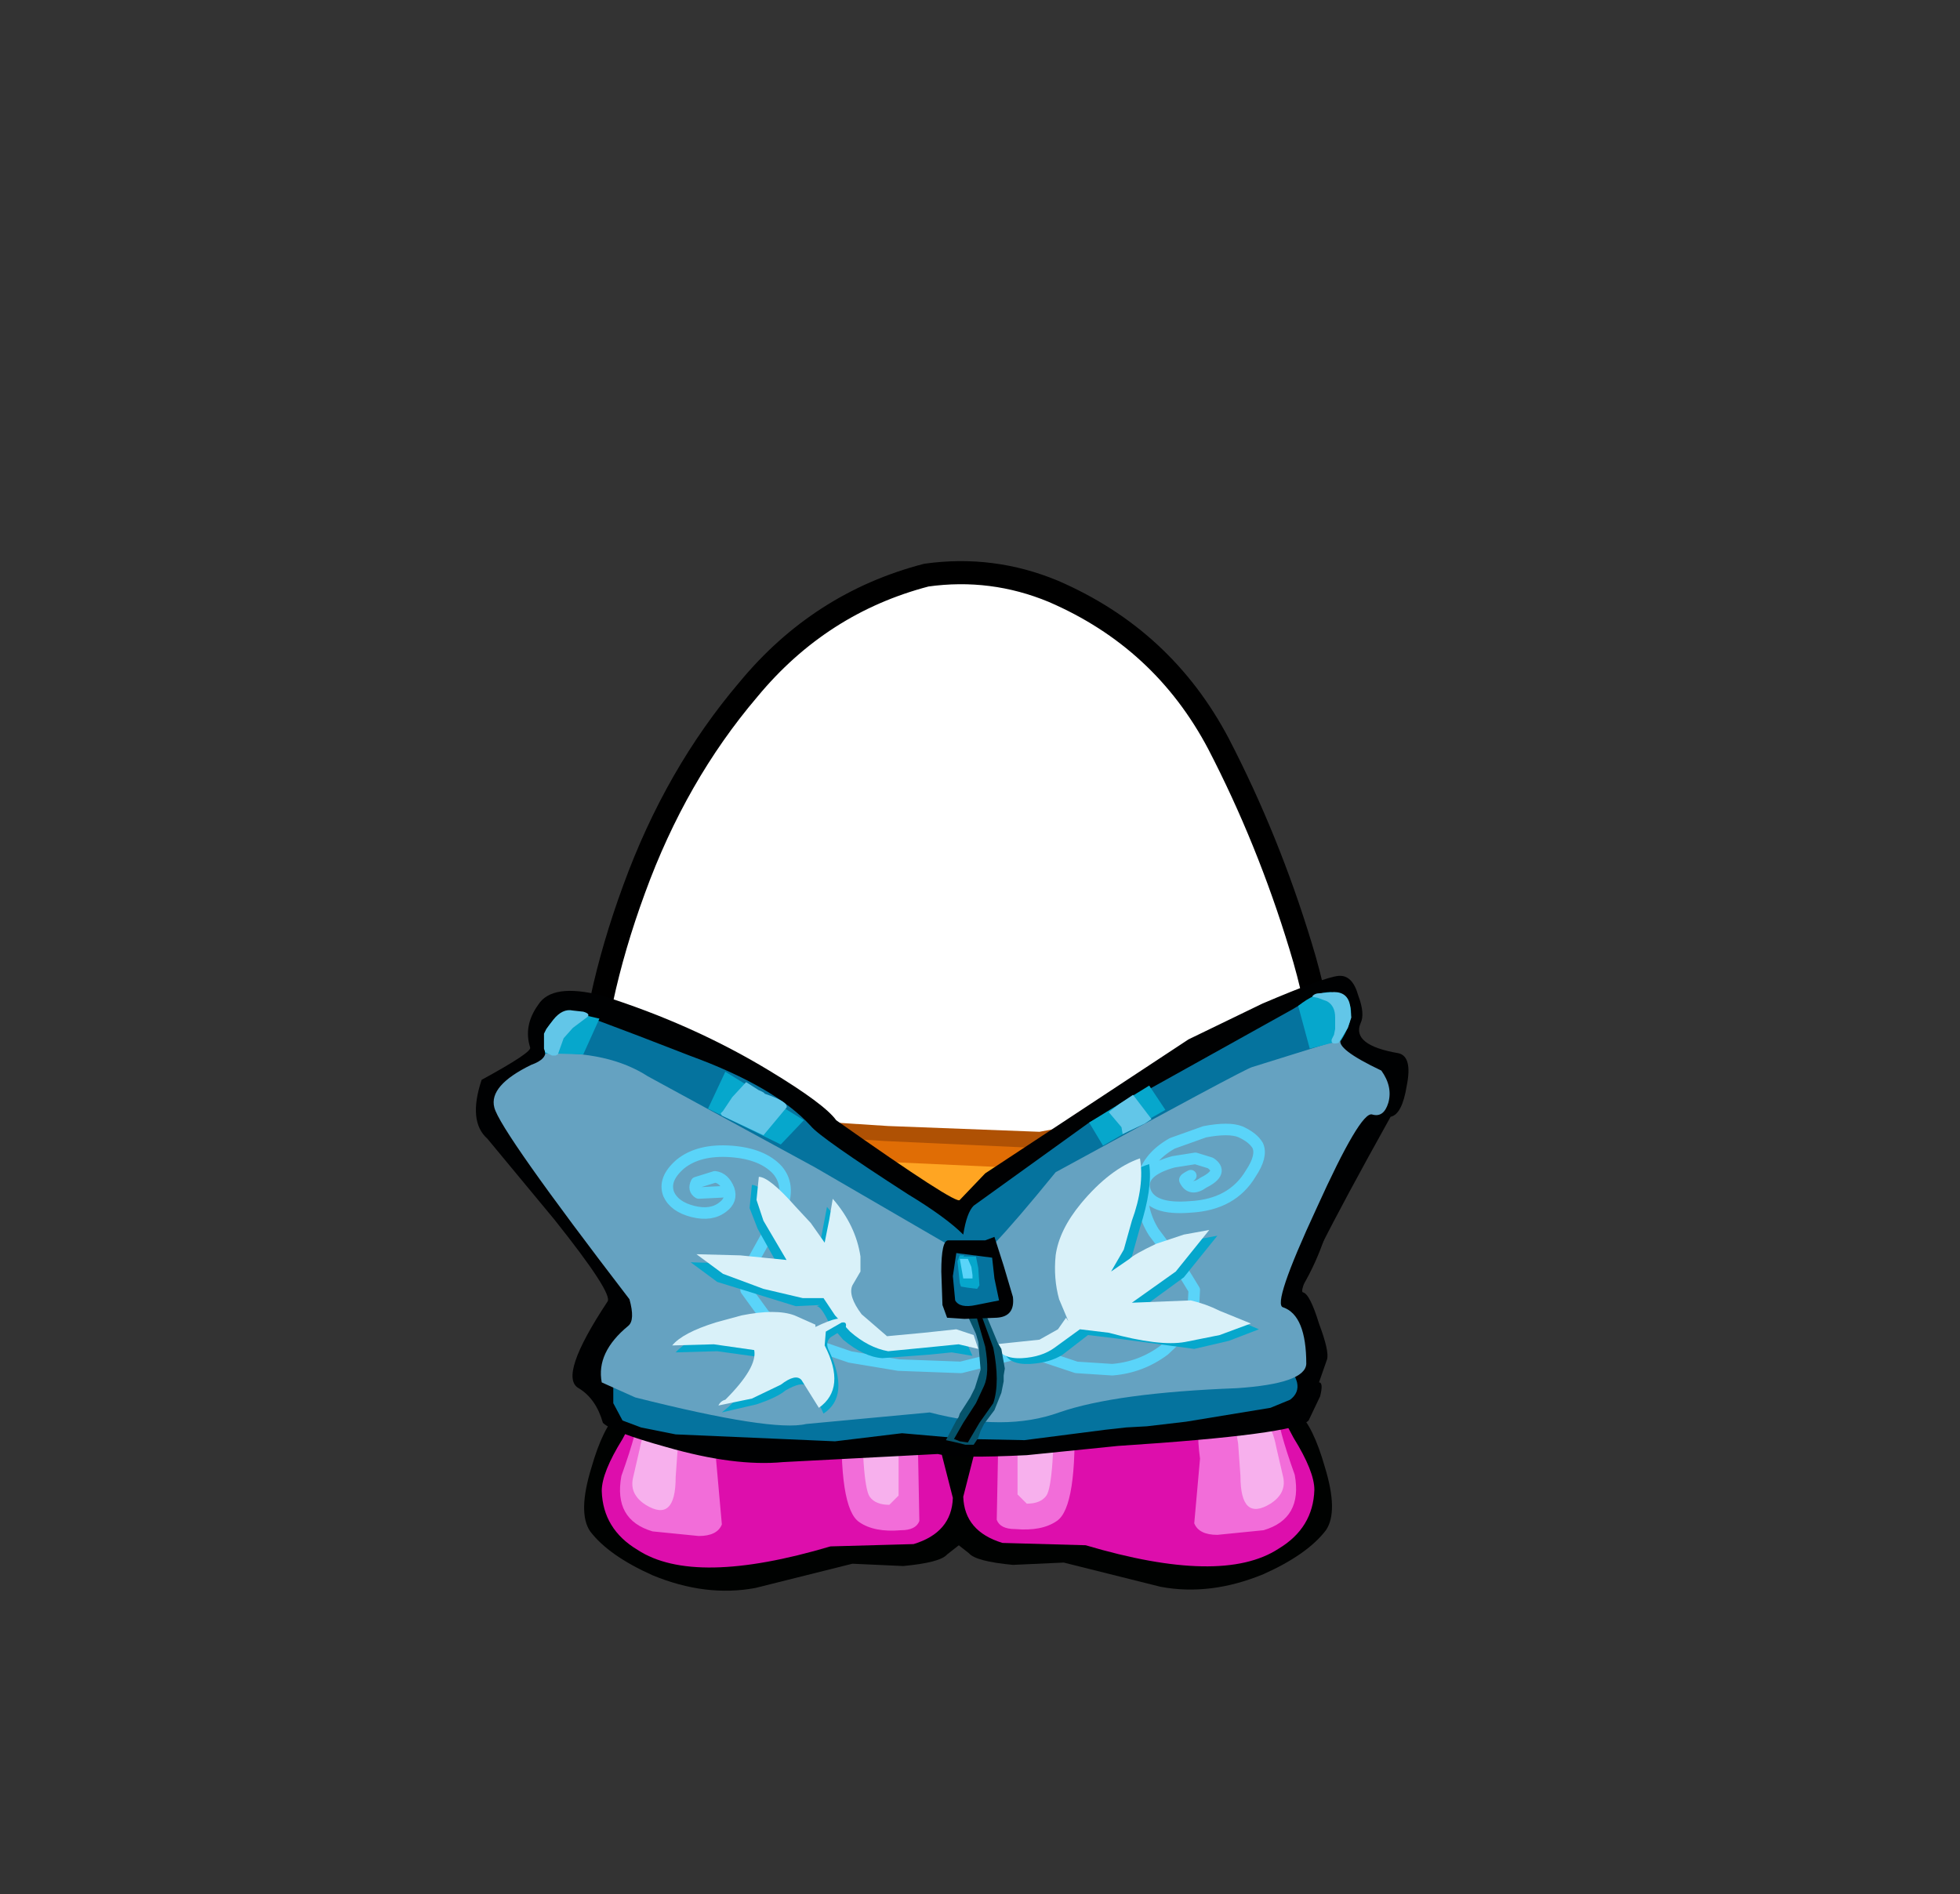 <?xml version="1.0" encoding="UTF-8" standalone="no"?>
<svg xmlns:xlink="http://www.w3.org/1999/xlink" height="82.0px" width="84.85px" xmlns="http://www.w3.org/2000/svg">
  <rect width="100%" height="100%" fill="#333333" stroke="none"/>
  <g transform="matrix(1.0, 0.0, 0.0, 1.0, 37.4, 42.25)">
    <use height="38.0" transform="matrix(1.0, 0.0, 0.0, 1.0, -11.95, -17.45)" width="32.05" xlink:href="#sprite0"/>
    <use height="38.95" transform="matrix(1.0, 0.0, 0.0, 1.0, -12.45, -17.95)" width="33.05" xlink:href="#sprite1"/>
    <use height="8.85" transform="matrix(-1.0, 0.0, 0.0, 1.0, 20.25, 17.7)" width="16.4" xlink:href="#sprite2"/>
    <use height="8.85" transform="matrix(1.0, 0.0, 0.0, 1.0, -12.1, 17.75)" width="16.4" xlink:href="#sprite2"/>
    <use height="21.1" transform="matrix(1.0, 0.0, 0.0, 1.0, -16.8, 0.0)" width="40.35" xlink:href="#shape3"/>
  </g>
  <defs>
    <g id="sprite0" transform="matrix(1.0, 0.0, 0.0, 1.0, -0.05, 0.0)">
      <use height="38.0" transform="matrix(1.0, 0.0, 0.0, 1.0, 0.05, 0.0)" width="32.05" xlink:href="#shape0"/>
    </g>
    <g id="shape0" transform="matrix(1.0, 0.0, 0.0, 1.0, -0.05, 0.0)">
      <path d="M27.35 7.4 Q29.5 11.55 30.9 16.15 32.35 20.85 32.05 25.65 31.7 30.6 27.85 33.75 24.05 36.95 19.1 37.8 L16.5 38.0 Q12.9 38.0 9.45 36.85 4.8 35.25 2.35 31.35 -0.2 27.4 0.05 23.0 0.25 18.6 2.05 13.7 3.85 8.75 7.0 5.05 10.1 1.3 14.7 0.1 L16.5 0.0 Q18.4 0.05 20.2 0.8 24.95 2.85 27.35 7.4" fill="#ffffff" fill-rule="evenodd" stroke="none"/>
    </g>
    <g id="sprite1" transform="matrix(1.0, 0.0, 0.0, 1.0, 0.45, 0.5)">
      <use height="38.95" transform="matrix(1.0, 0.0, 0.0, 1.0, -0.45, -0.5)" width="33.05" xlink:href="#shape1"/>
    </g>
    <g id="shape1" transform="matrix(1.0, 0.0, 0.0, 1.0, 0.45, 0.5)">
      <path d="M27.35 7.4 Q24.95 2.85 20.2 0.8 17.55 -0.3 14.7 0.1 10.1 1.3 7.0 5.05 3.85 8.75 2.05 13.7 0.25 18.6 0.05 23.0 -0.2 27.4 2.35 31.35 4.8 35.25 9.45 36.85 14.1 38.4 19.1 37.8 24.05 36.95 27.85 33.75 31.7 30.6 32.05 25.65 32.35 20.85 30.9 16.15 29.5 11.55 27.35 7.4 Z" fill="none" stroke="#000000" stroke-linecap="round" stroke-linejoin="round" stroke-width="1.0"/>
    </g>
    <g id="sprite2" transform="matrix(1.0, 0.0, 0.0, 1.0, 10.0, 0.45)">
      <use height="8.85" transform="matrix(1.0, 0.0, 0.0, 1.0, -10.0, -0.45)" width="16.4" xlink:href="#shape2"/>
    </g>
    <g id="shape2" transform="matrix(1.0, 0.0, 0.0, 1.0, 10.0, 0.45)">
      <path d="M6.05 0.55 L6.4 6.3 5.7 6.85 Q5.4 7.2 3.8 7.35 L1.6 7.25 -2.6 8.3 Q-4.75 8.7 -7.05 7.75 -8.95 6.9 -9.75 5.85 -10.3 5.05 -9.7 3.1 -9.2 1.35 -8.55 0.75 L6.05 0.55" fill="#000201" fill-rule="evenodd" stroke="none"/>
      <path d="M5.4 0.25 L5.4 2.15 5.4 2.25 5.95 4.4 Q5.9 5.9 4.25 6.4 L0.65 6.5 Q-5.25 8.25 -7.7 6.65 -9.2 5.75 -9.25 4.1 -9.25 3.3 -8.35 1.85 L-7.5 0.25 5.4 0.25" fill="#dd0eac" fill-rule="evenodd" stroke="none"/>
      <path d="M-7.05 5.85 Q-8.75 5.35 -8.4 3.45 -7.65 1.35 -7.65 0.65 L-6.05 0.6 -4.4 0.9 Q-4.1 1.25 -4.3 2.75 L-4.05 5.55 Q-4.25 6.05 -5.05 6.05 L-7.05 5.85" fill="#f26dd9" fill-rule="evenodd" stroke="none"/>
      <path d="M1.9 5.45 Q1.0 4.85 1.15 0.65 L2.75 0.65 4.4 0.9 4.45 2.8 4.5 5.4 Q4.35 5.8 3.7 5.8 2.55 5.9 1.9 5.45" fill="#f26dd9" fill-rule="evenodd" stroke="none"/>
      <path d="M2.0 -0.45 L2.75 -0.45 Q3.45 -0.45 3.55 -0.2 L3.6 1.65 3.6 4.3 3.2 4.7 Q2.6 4.7 2.35 4.35 2.0 3.85 2.0 -0.45" fill="#f7b0ed" fill-rule="evenodd" stroke="none"/>
      <path d="M-5.8 1.0 Q-5.6 1.1 -5.85 1.5 L-5.95 2.1 -6.05 3.5 Q-6.05 5.5 -7.35 4.7 -8.05 4.25 -7.9 3.55 L-7.6 2.25 Q-7.45 1.45 -7.15 1.2 L-5.8 1.0" fill="#f7b0ed" fill-rule="evenodd" stroke="none"/>
    </g>
    <g id="shape3" transform="matrix(1.0, 0.0, 0.0, 1.0, 16.8, 0.0)">
      <path d="M9.75 6.35 L4.4 11.5 -2.85 6.25 1.05 6.5 7.6 6.75 9.75 6.35" fill="#af5104" fill-rule="evenodd" stroke="none"/>
      <path d="M9.65 7.05 L4.3 12.15 -3.0 6.9 0.9 7.15 7.45 7.45 9.65 7.05" fill="#e06d05" fill-rule="evenodd" stroke="none"/>
      <path d="M9.65 7.9 L4.3 13.05 -3.0 7.8 0.9 8.05 7.45 8.35 9.65 7.9" fill="#ffa522" fill-rule="evenodd" stroke="none"/>
      <path d="M21.4 0.85 Q21.7 1.65 21.5 2.05 21.1 3.0 23.15 3.35 23.75 3.5 23.5 4.75 23.3 6.0 22.8 6.1 18.65 13.55 19.0 13.7 19.3 13.75 19.7 15.05 20.15 16.25 20.05 16.6 L19.7 17.6 Q19.9 17.6 19.75 18.2 L19.25 19.25 Q18.7 19.85 11.0 20.35 L7.05 20.75 Q4.0 20.9 3.2 20.7 L-3.5 21.05 Q-5.6 21.25 -8.55 20.4 -10.9 19.75 -11.3 19.35 -11.6 18.3 -12.35 17.85 -13.25 17.35 -11.1 14.1 -10.85 13.75 -13.4 10.55 L-16.3 7.05 Q-17.15 6.3 -16.55 4.5 -14.35 3.3 -14.45 3.1 -14.75 2.15 -14.1 1.25 -13.5 0.3 -11.35 0.85 -7.4 2.1 -4.1 4.1 -1.7 5.55 -1.2 6.25 4.05 9.95 4.15 9.7 L5.25 8.55 14.05 2.75 17.25 1.2 Q19.95 0.05 20.55 0.0 21.15 -0.05 21.4 0.85" fill="#000102" fill-rule="evenodd" stroke="none"/>
      <path d="M6.95 20.1 L4.5 20.05 1.65 19.8 -1.25 20.15 -8.15 19.85 -9.65 19.55 -10.45 19.25 -10.85 18.5 -10.85 17.55 -10.4 17.1 -9.65 16.8 -7.6 16.5 -4.0 16.1 3.65 15.6 11.65 15.55 16.3 15.85 17.5 16.25 Q18.55 16.85 18.75 17.6 18.85 18.05 18.45 18.35 L17.6 18.7 13.95 19.3 12.25 19.5 11.35 19.55 10.45 19.65 6.95 20.1" fill="#05739e" fill-rule="evenodd" stroke="none"/>
      <path d="M20.55 1.0 Q21.4 1.2 20.65 2.75 20.4 3.15 22.4 4.1 22.9 4.8 22.7 5.5 22.5 6.15 22.0 6.0 21.5 5.85 19.6 10.05 17.65 14.25 18.15 14.35 19.15 14.7 19.15 16.8 19.1 17.65 16.15 17.85 10.9 18.05 8.45 18.9 6.1 19.75 2.85 18.9 L-2.5 19.4 Q-3.95 19.75 -9.9 18.25 L-11.35 17.6 Q-11.6 16.3 -10.2 15.15 -9.9 14.9 -10.15 14.0 -15.75 6.7 -16.0 5.7 -16.25 4.75 -14.4 3.85 -13.7 3.6 -13.8 3.2 -13.95 2.2 -12.7 1.8 -12.45 1.75 -7.55 3.65 -3.6 5.2 -2.3 6.75 L1.9 9.65 4.3 11.45 Q4.45 10.5 4.75 10.2 L9.75 6.6 18.55 1.65 Q20.0 0.9 20.55 1.0" fill="#65a2c1" fill-rule="evenodd" stroke="none"/>
      <path d="M20.55 0.75 Q21.25 0.9 20.65 2.75 L16.8 3.95 Q16.45 4.05 8.3 8.5 4.8 12.8 4.7 12.25 L-2.1 8.3 -9.35 4.35 Q-11.05 3.25 -13.8 3.35 L-13.8 2.95 Q-13.95 1.95 -12.7 1.55 -12.55 1.5 -7.55 3.45 -3.85 4.8 -2.3 6.5 -1.9 7.0 1.9 9.45 3.55 10.45 4.3 11.2 4.45 10.25 4.75 9.95 L9.75 6.35 18.55 1.45 Q19.9 0.6 20.55 0.75" fill="#05739e" fill-rule="evenodd" stroke="none"/>
      <path d="M-6.15 9.35 L-7.15 9.4 Q-7.4 9.25 -7.25 8.95 L-6.45 8.7 Q-6.05 8.75 -5.85 9.25 -5.7 9.7 -6.1 10.0 -6.6 10.4 -7.4 10.2 -8.2 10.0 -8.45 9.45 -8.7 8.8 -7.95 8.15 -7.15 7.5 -5.75 7.6 -4.4 7.7 -3.75 8.4 -3.1 9.15 -3.7 10.35 L-4.7 12.15 Q-5.2 13.05 -5.1 13.6 L-4.3 14.7 -2.65 15.8 -0.6 16.5 1.5 16.85 4.2 16.95 6.6 16.35 7.85 16.5 9.2 16.95 10.75 17.05 Q12.0 16.95 13.0 16.2 L13.8 15.45 14.25 14.55 14.3 13.6 13.75 12.7 12.55 11.1 Q11.95 10.15 12.05 8.95 12.2 7.9 13.35 7.25 L14.75 6.75 Q15.8 6.55 16.3 6.75 16.85 7.0 17.05 7.35 17.25 7.8 16.75 8.55 15.95 9.9 14.15 10.0 12.4 10.15 12.15 9.25 11.95 8.45 13.4 8.05 L14.35 7.9 15.0 8.1 Q15.6 8.5 14.7 8.95 14.15 9.35 13.9 8.85 13.85 8.8 14.15 8.65" fill="none" stroke="#5ad4f9" stroke-linecap="round" stroke-linejoin="round" stroke-width="0.5"/>
      <path d="M0.8 16.55 Q0.0 16.5 -0.9 15.75 L-1.5 15.05 Q-1.85 14.3 -2.05 14.3 L-1.9 14.25 -2.95 14.3 -6.35 13.25 -7.5 12.4 -5.6 12.45 -4.6 12.55 -3.65 12.65 -4.6 10.95 -4.95 10.05 -4.85 9.05 Q-4.45 9.05 -3.2 10.3 L-1.95 11.85 -1.6 10.0 Q-0.6 11.15 -0.45 12.45 L-0.45 13.15 -0.75 13.75 Q-1.0 14.2 -0.4 15.0 L0.7 15.95 2.3 15.8 3.7 15.65 4.45 15.9 4.7 16.45 3.8 16.3 2.8 16.4 0.8 16.55" fill="#06a7cc" fill-rule="evenodd" stroke="none"/>
      <path d="M1.05 16.25 Q0.2 16.1 -0.6 15.4 L-1.25 14.7 -1.75 13.95 -2.65 13.95 -4.35 13.55 -6.1 12.9 -7.25 12.05 -5.35 12.1 -4.35 12.2 -3.35 12.3 -4.35 10.6 -4.65 9.7 -4.55 8.7 Q-4.1 8.7 -2.95 10.0 L-2.3 10.7 -1.7 11.55 -1.5 10.55 -1.35 9.65 Q-0.35 10.8 -0.15 12.15 L-0.15 12.8 -0.5 13.4 Q-0.7 13.85 -0.1 14.65 L1.0 15.6 2.6 15.45 4.0 15.3 4.75 15.55 4.95 16.15 4.1 15.95 3.1 16.05 1.05 16.25 M-1.75 13.95 L-1.6 13.95 -1.75 13.95" fill="#d9f1f9" fill-rule="evenodd" stroke="none"/>
      <path d="M11.95 10.9 L11.6 12.15 11.05 13.05 11.85 12.5 13.0 11.85 14.2 11.45 15.3 11.25 13.85 13.05 12.0 14.4 14.55 14.3 15.8 14.75 17.1 15.3 15.8 15.8 14.3 16.15 10.95 15.7 9.7 15.55 8.6 16.4 Q8.05 16.75 7.2 16.8 6.25 16.85 6.05 16.25 L7.95 16.0 8.8 15.55 9.05 14.95 9.2 15.2 8.85 14.25 Q8.55 13.35 8.7 12.35 8.85 11.25 9.8 10.1 11.05 8.55 12.35 8.15 12.5 9.2 11.95 10.9" fill="#06a7cc" fill-rule="evenodd" stroke="none"/>
      <path d="M-6.0 4.15 L-2.6 6.25 -3.6 7.3 -6.75 5.75 -6.0 4.15" fill="#06a7cc" fill-rule="evenodd" stroke="none"/>
      <path d="M11.6 10.6 L11.25 11.85 10.7 12.8 11.5 12.25 Q11.7 12.05 12.65 11.6 L13.85 11.2 14.95 11.0 13.5 12.8 11.6 14.15 14.15 14.05 Q14.8 14.2 15.4 14.5 L16.75 15.05 15.4 15.55 13.9 15.85 Q12.8 16.05 10.6 15.45 L9.35 15.3 8.25 16.1 Q7.7 16.5 6.85 16.55 5.9 16.6 5.7 15.95 L7.6 15.75 8.4 15.3 8.75 14.8 8.85 14.95 8.45 14.0 Q8.2 13.1 8.3 12.1 8.45 11.0 9.4 9.85 10.65 8.35 11.95 7.9 12.15 9.1 11.6 10.6" fill="#d9f1f9" fill-rule="evenodd" stroke="none"/>
      <path d="M-1.9 15.4 L-1.9 15.5 Q-0.6 14.65 -0.8 15.25 L-1.45 15.65 Q-1.7 15.9 -1.5 16.25 -0.6 18.2 -1.75 18.95 -2.05 18.25 -2.5 17.75 -2.7 17.55 -3.4 17.95 -3.75 18.25 -4.65 18.55 L-6.15 18.9 -5.85 18.65 Q-4.4 17.25 -4.55 16.5 L-6.35 16.25 -8.15 16.3 Q-7.55 15.65 -6.25 15.25 L-5.1 15.0 -2.8 14.95 -1.9 15.4" fill="#06a7cc" fill-rule="evenodd" stroke="none"/>
      <path d="M-2.1 15.1 L-2.1 15.2 Q-0.85 14.6 -0.95 15.0 L-1.65 15.4 -1.7 16.0 Q-0.75 17.85 -1.95 18.7 L-2.7 17.5 Q-2.95 17.2 -3.6 17.7 L-4.85 18.3 -6.3 18.6 Q-6.2 18.4 -6.0 18.35 -4.6 16.95 -4.75 16.2 L-6.5 15.95 -8.3 16.0 Q-7.85 15.45 -6.4 15.0 L-5.3 14.7 Q-3.8 14.4 -3.0 14.7 L-2.1 15.1" fill="#d9f1f9" fill-rule="evenodd" stroke="none"/>
      <path d="M5.3 14.7 L5.8 15.9 5.95 16.15 6.1 17.0 6.05 17.3 6.05 17.55 5.95 18.05 5.65 18.8 5.2 19.4 5.05 19.7 4.95 20.0 4.75 20.3 4.4 20.3 4.0 20.2 3.55 20.1 4.0 19.25 4.1 19.1 4.15 18.95 4.6 18.25 4.8 17.85 5.05 17.05 4.95 15.85 4.85 15.5 4.55 14.85 4.55 14.8 4.7 14.75 5.0 14.7 5.3 14.7" fill="#05536b" fill-rule="evenodd" stroke="none"/>
      <path d="M4.85 12.25 L4.55 13.15 4.85 14.05 5.6 16.1 Q5.9 17.6 5.6 18.5 L5.0 19.35 4.5 20.2 4.15 20.15 3.9 20.05 4.3 19.35 4.85 18.5 5.2 17.75 Q5.45 17.2 5.25 16.05 L4.8 14.5 4.45 13.7 4.4 12.85 4.45 12.5 4.55 12.15 4.85 12.25" fill="#020000" fill-rule="evenodd" stroke="none"/>
      <path d="M5.25 11.45 L5.65 11.3 6.05 12.55 6.45 13.9 Q6.55 14.75 5.75 14.8 L4.35 14.85 3.6 14.8 3.4 14.25 3.35 12.8 Q3.35 11.45 3.65 11.45 L5.25 11.45" fill="#000102" fill-rule="evenodd" stroke="none"/>
      <path d="M4.0 12.0 L5.55 12.2 5.65 13.1 5.85 14.05 4.85 14.25 Q4.15 14.4 3.95 14.05 L3.85 13.0 4.0 12.0" fill="#05739e" fill-rule="evenodd" stroke="none"/>
      <path d="M-11.45 1.85 L-12.15 3.4 -13.8 3.35 Q-14.0 1.95 -12.75 1.55 L-11.45 1.85" fill="#06a7cc" fill-rule="evenodd" stroke="none"/>
      <path d="M-4.3 5.1 Q-3.25 5.45 -3.35 5.7 L-4.35 6.9 -6.15 6.05 -6.2 5.95 -6.1 5.85 -5.7 5.25 -5.1 4.6 -4.55 4.95 Q-4.3 5.05 -4.3 5.1" fill="#62c6e8" fill-rule="evenodd" stroke="none"/>
      <path d="M-12.6 1.5 L-12.15 1.55 Q-11.8 1.65 -12.0 1.8 L-12.6 2.25 -13.0 2.7 -13.25 3.4 -13.35 3.45 -13.5 3.45 -13.6 3.4 -13.8 3.3 -13.85 3.15 -13.85 2.5 -13.75 2.3 -13.45 1.9 Q-13.05 1.4 -12.6 1.5" fill="#62c6e8" fill-rule="evenodd" stroke="none"/>
      <path d="M9.75 6.35 L12.35 4.75 13.05 5.8 10.35 7.35 9.75 6.35" fill="#06a7cc" fill-rule="evenodd" stroke="none"/>
      <path d="M18.8 1.3 Q19.55 0.7 20.2 0.7 L20.7 0.8 Q21.5 1.45 20.65 2.8 L19.3 3.15 18.8 1.3" fill="#06a7cc" fill-rule="evenodd" stroke="none"/>
      <path d="M10.6 5.9 L11.05 5.55 11.35 5.35 11.65 5.15 12.45 6.2 12.15 6.4 11.2 6.85 11.15 6.55 10.6 5.9" fill="#62c6e8" fill-rule="evenodd" stroke="none"/>
      <path d="M20.4 2.3 L20.4 1.8 Q20.4 1.3 20.05 1.1 L19.65 0.95 19.4 0.9 Q19.5 0.75 19.75 0.75 L20.35 0.7 Q20.95 0.7 21.05 1.3 L21.1 1.8 20.95 2.25 20.55 2.9 Q20.2 3.0 20.25 2.75 L20.35 2.55 20.4 2.3" fill="#62c6e8" fill-rule="evenodd" stroke="none"/>
      <path d="M4.35 12.1 L4.3 12.15 4.85 12.15 4.95 12.65 5.0 13.4 4.9 13.55 4.5 13.5 4.2 13.45 4.15 13.3 4.05 12.35 4.15 12.1 4.35 12.1" fill="#06a7cc" fill-rule="evenodd" stroke="none"/>
      <path d="M4.5 12.25 L4.65 12.6 4.7 12.95 4.7 13.1 4.3 13.1 4.15 12.25 4.5 12.25" fill="#5ad4f9" fill-rule="evenodd" stroke="none"/>
    </g>
  </defs>
</svg>

